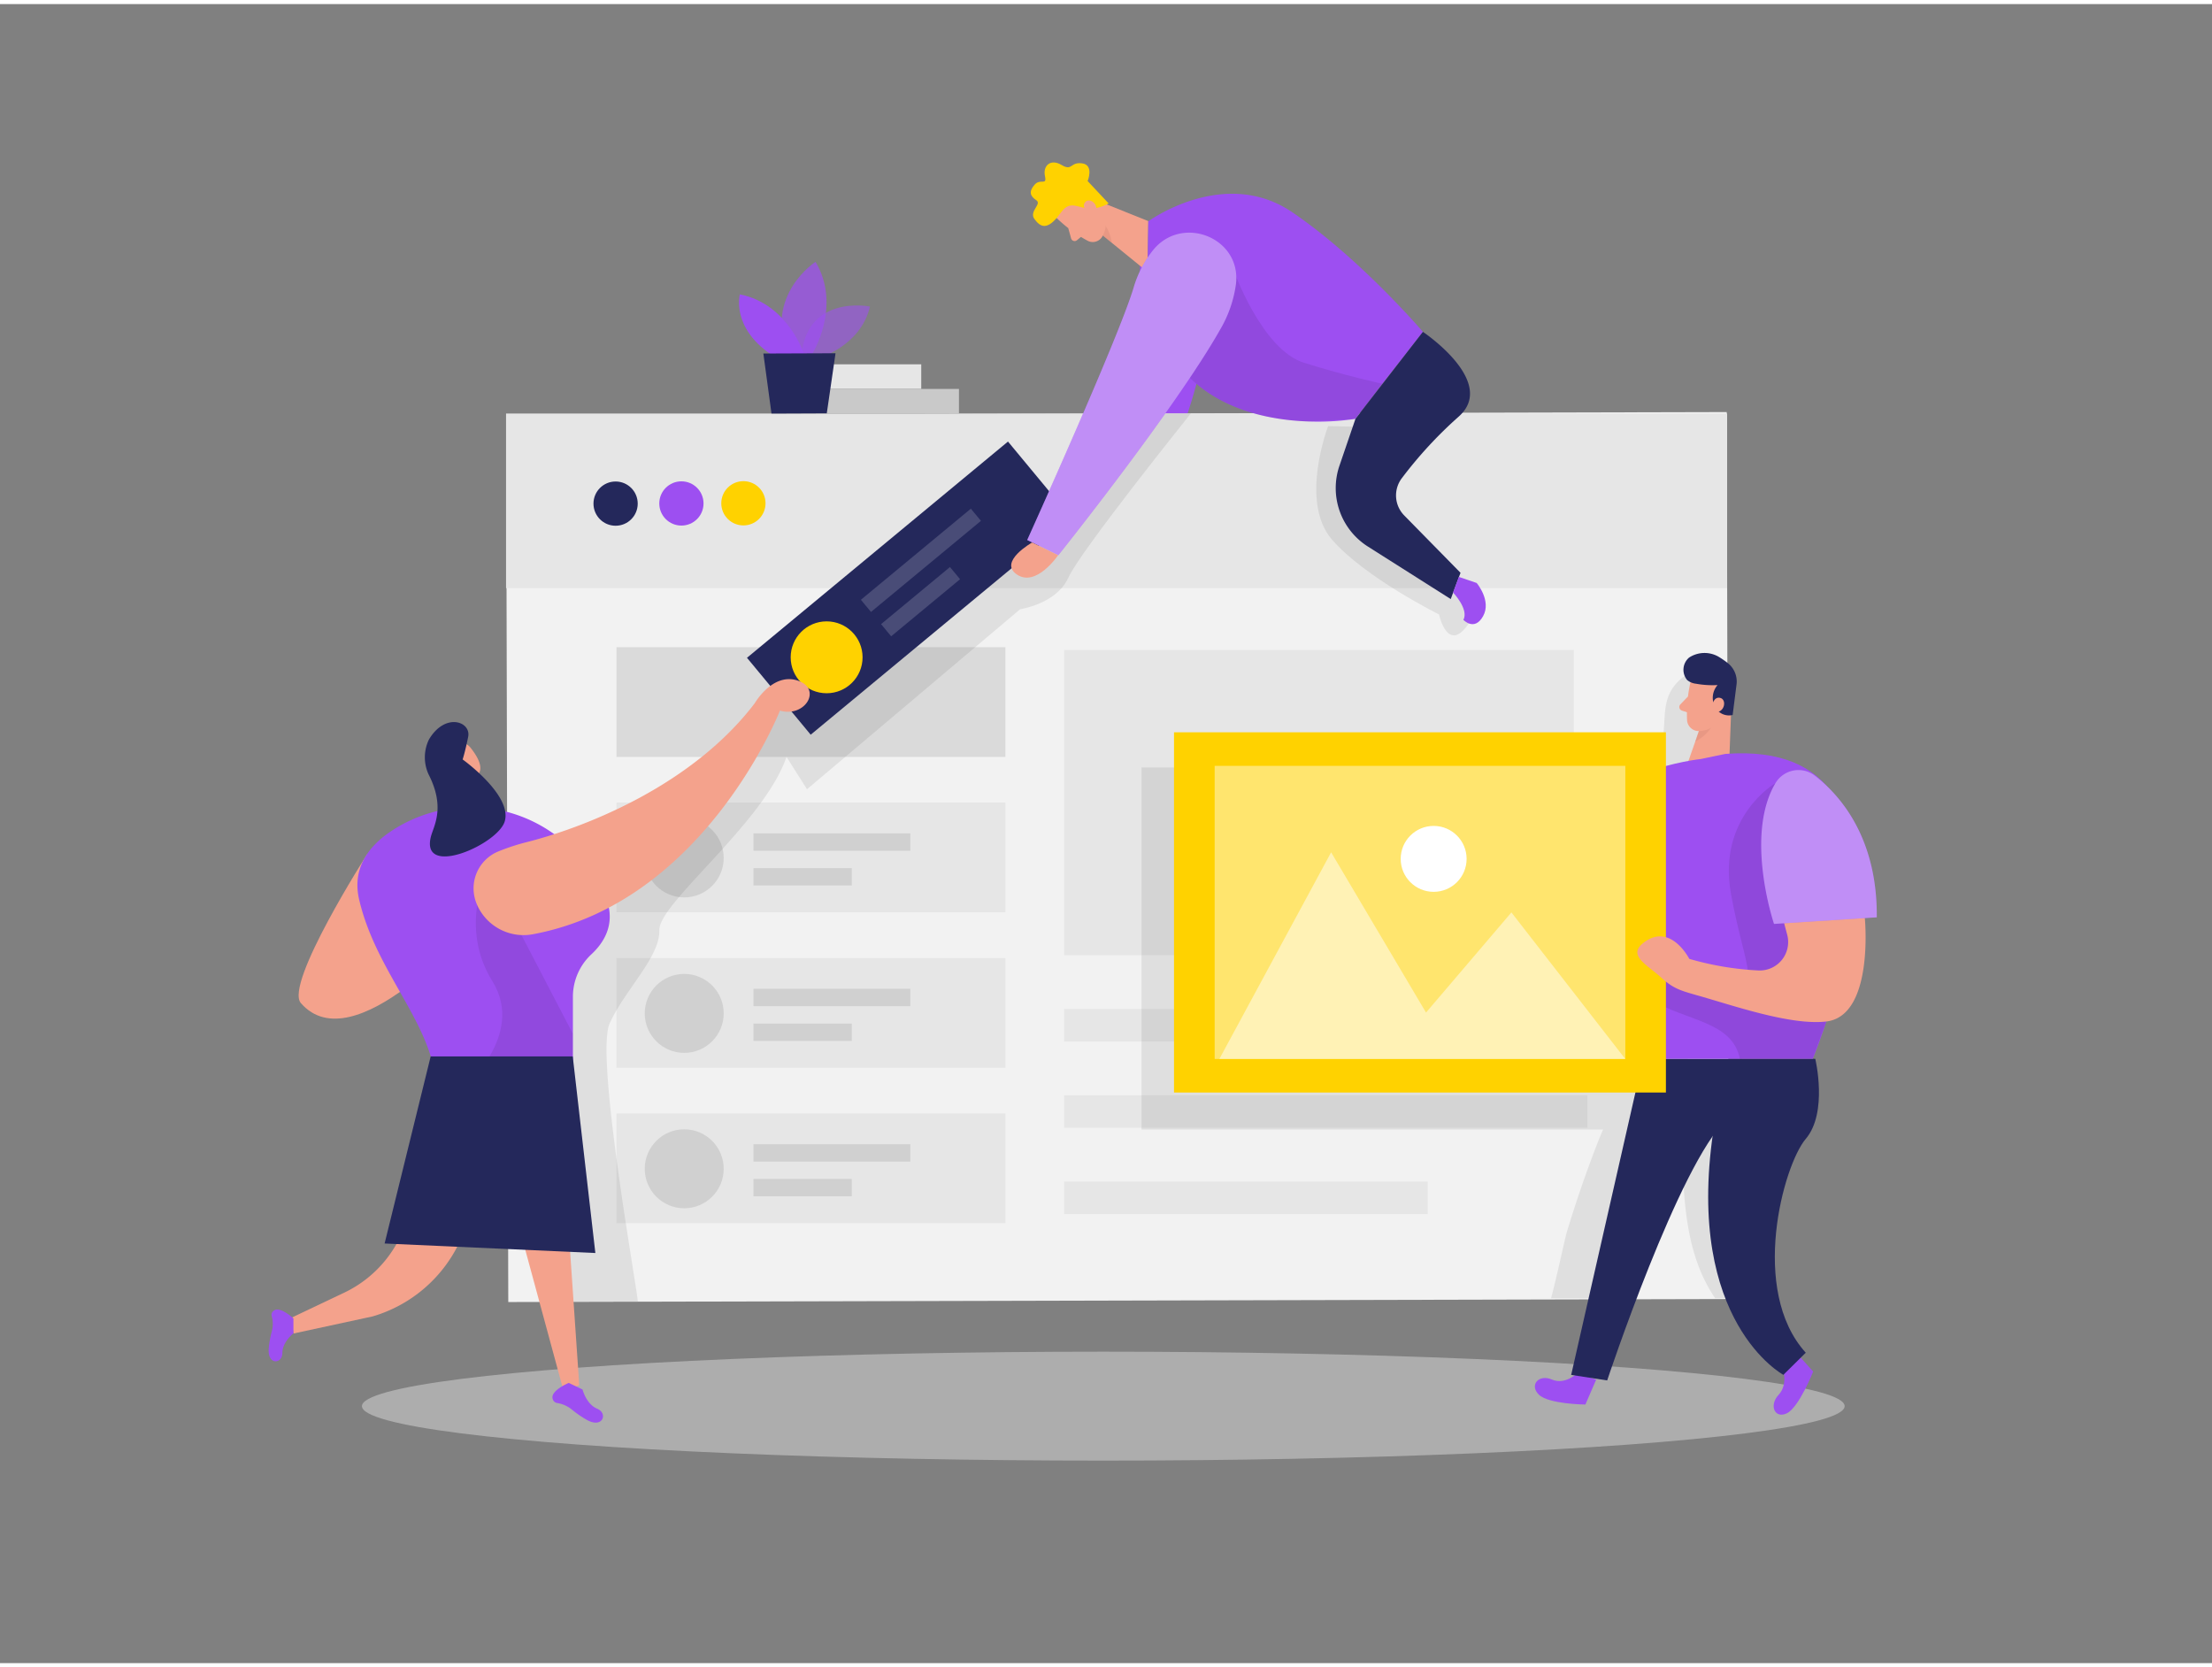 <svg id="Layer_1" data-name="Layer 1" xmlns="http://www.w3.org/2000/svg" viewBox="0 0 400 300" width="406" height="306" class="illustration styles_illustrationTablet__1DWOa"><rect x="0" y="0" width="400" height="300" fill="#808080" stroke="none"/><title>_</title><ellipse cx="199.51" cy="253.53" rx="134.06" ry="9.85" fill="#e6e6e6" opacity="0.45"></ellipse><path d="M206.35,43.21l-1.28,28c-3.73,7-4.81,8.16-6.14,8.41V88c3.29.8,6.21,1,7.93,0,6-3.6,10.14-21.89,10.14-21.89Z" fill="#9d4ff1"></path><rect x="91.72" y="74.04" width="220.73" height="160.39" transform="translate(-0.38 0.5) rotate(-0.14)" fill="#f2f2f2"></rect><rect x="91.51" y="74.04" width="220.81" height="31.58" fill="#e6e6e6"></rect><circle cx="111.32" cy="90.33" r="4" fill="#24285b"></circle><circle cx="123.22" cy="90.3" r="4" fill="#9d4ff1"></circle><circle cx="134.43" cy="90.27" r="4" fill="#ffd200"></circle><rect x="192.42" y="181.71" width="94.63" height="5.89" fill="#e6e6e6"></rect><rect x="192.42" y="197.31" width="94.63" height="5.89" fill="#e6e6e6"></rect><rect x="192.42" y="212.91" width="65.75" height="5.89" fill="#e6e6e6"></rect><rect x="192.42" y="116.79" width="92.18" height="55.2" fill="#e6e6e6"></rect><rect x="111.48" y="116.29" width="70.33" height="19.84" fill="#666" opacity="0.17"></rect><rect x="111.48" y="144.39" width="70.33" height="19.84" fill="#e6e6e6"></rect><circle cx="123.73" cy="154.4" r="7.14" fill="#666" opacity="0.17"></circle><rect x="136.25" y="149.96" width="28.37" height="3.14" fill="#666" opacity="0.17"></rect><rect x="136.25" y="156.24" width="17.78" height="3.14" fill="#666" opacity="0.17"></rect><rect x="111.48" y="172.5" width="70.33" height="19.84" fill="#e6e6e6"></rect><circle cx="123.73" cy="182.51" r="7.14" fill="#666" opacity="0.17"></circle><rect x="136.25" y="178.06" width="28.37" height="3.14" fill="#666" opacity="0.17"></rect><rect x="136.25" y="184.35" width="17.78" height="3.14" fill="#666" opacity="0.17"></rect><rect x="111.48" y="200.6" width="70.33" height="19.84" fill="#e6e6e6"></rect><circle cx="123.73" cy="210.61" r="7.14" fill="#666" opacity="0.17"></circle><rect x="136.25" y="206.17" width="28.37" height="3.14" fill="#666" opacity="0.17"></rect><rect x="136.25" y="212.45" width="17.78" height="3.14" fill="#666" opacity="0.17"></rect><path d="M115.32,234.64c.34,0-7.8-44.21-5.09-50.29s9.15-12,9-16.89,18.87-19.33,23-31.33l3.7,5.85,38.55-32.56s6.57-.94,8.71-5.71S215.36,74,215.36,74H204.64l-12.1,15.8-8.2-3.47-43.79,33-2.51,9.7s-31.32,22.47-41.66,34.34,3.45,71.26,3.45,71.26Z" opacity="0.08"></path><rect x="133.79" y="96.59" width="61.29" height="18.06" transform="translate(-29.57 129.18) rotate(-39.64)" fill="#24285b"></rect><circle cx="149.48" cy="118.12" r="6.5" fill="#ffd200"></circle><rect x="153.62" y="99.16" width="25.82" height="2.86" transform="translate(-25.88 129.36) rotate(-39.64)" fill="#fff" opacity="0.17"></rect><rect x="158.38" y="106.64" width="16.18" height="2.86" transform="translate(-30.67 131.04) rotate(-39.64)" fill="#fff" opacity="0.17"></rect><path d="M80.05,199.15,73.52,220A21.46,21.46,0,0,1,62.27,233l-9.6,4.56.39,2.84,14.34-3.1A25.25,25.25,0,0,0,83,224.08l10.13-20.86Z" fill="#f4a28c"></path><polygon points="101.69 205.03 104.75 249.75 101.9 250.74 90.55 208.91 101.69 205.03" fill="#f4a28c"></polygon><path d="M105.34,250.52S106,253.17,108,254s1,3.71-2,1.95a19.17,19.17,0,0,1-2.65-1.85,5.64,5.64,0,0,0-2.69-1.15,1,1,0,0,1-.73-.78c-.4-1.46,2.92-2.84,2.92-2.84Z" fill="#9d4ff1"></path><path d="M53.06,240.37s-2,1.54-2,3.56-2.8,2.27-2.45-1a19,19,0,0,1,.56-3,5.2,5.2,0,0,0-.05-2.74.87.87,0,0,1,.39-.92c1.09-.9,3.55,1.4,3.55,1.4Z" fill="#9d4ff1"></path><polygon points="84.57 140.22 85.64 144.52 82.15 146.36 81.54 139 84.57 140.22" fill="#f4a28c"></polygon><path d="M80.72,134.86a2.62,2.62,0,0,1,4.38-.38c1.29,1.62,2.8,4.15.77,5.3-3.11,1.76-5.51-2.18-5.51-2.18A4.73,4.73,0,0,1,80.72,134.86Z" fill="#f4a28c"></path><path d="M66.4,153.71s-15,23.47-12,26.93c9.54,11,30.72-13.74,30.72-13.74Z" fill="#f4a28c"></path><path d="M100.36,150.2a25.91,25.91,0,0,0-29.8-.53c-3.93,2.67-7,6.67-5.57,12.45,3.25,13.57,13.65,22.51,14,34.45l24.61-1.65V179.55a10.5,10.5,0,0,1,3.36-7.74c2.14-2,4.28-5.21,2.82-9.63C108.45,158.24,105.09,153.67,100.36,150.2Z" fill="#9d4ff1"></path><path d="M82.67,137.6s-.7-.69-1.12.18.89,1.41,1.32,1S82.67,137.6,82.67,137.6Z" fill="#f4a28c"></path><path d="M88.18,156.6s-5.32,10.16.85,20.07-5.52,19.59-5.52,19.59l20.06-1.34v-8.76Z" opacity="0.08"></path><path d="M77.93,150.51c.47-1.84,2.66-5.18-.42-11.2a7.39,7.39,0,0,1,.06-6.33c2.93-4.94,7.65-3.25,7.09-.48s-1,4.09-1,4.09,8.94,6.41,7.63,11.13C90.18,151.92,75.94,158.17,77.93,150.51Z" fill="#24285b"></path><polygon points="77.88 190.29 103.57 190.29 107.66 225.84 69.55 224.12 77.88 190.29" fill="#24285b"></polygon><path d="M86.26,162.84A7.22,7.22,0,0,1,90,153.27a38,38,0,0,1,5.37-1.76c10.94-2.8,29.94-10.41,41.1-25.07,0,0,3.22-5.61,7.75-4.12s1.38,6.76-3.18,5.44c0,0-13.63,34.74-44.79,40.46a9.19,9.19,0,0,1-10-5.38Z" fill="#f4a28c"></path><polygon points="195.21 34.26 207.65 39.24 207.5 48.42 196.66 39.6 195.21 34.26" fill="#f4a28c"></polygon><path d="M198.3,41.05a4.84,4.84,0,0,0,0-2.78,7.65,7.65,0,0,1,2.75,4.9Z" fill="#ce8172" opacity="0.31"></path><path d="M191.22,38.82a25.25,25.25,0,0,0,5.5,4,2,2,0,0,0,2.72-1,4.52,4.52,0,0,0-.44-4.9l-2-3.19a3.65,3.65,0,0,0-4.07-1.19C190.16,33.25,189.33,37.18,191.22,38.82Z" fill="#f4a28c"></path><path d="M193.17,40.5l.52,1.87a.66.66,0,0,0,1.06.33l1.2-1Z" fill="#f4a28c"></path><path d="M200.48,36.05,196.68,32s1.2-2.91-1-3.2-1.73,1.48-3.72.29-3.4.15-3,2-.82.33-1.91,1.61-.71,2.06.35,2.77-1.37,2-.34,3.4,2.3,2.29,4.73-1.1S195.51,38.7,200.48,36.05Z" fill="#ffd200"></path><path d="M196.67,37.61s-1.21-1-.38-1.85,2.59.6,1.75,2Z" fill="#f4a28c"></path><path d="M240.17,76.31s-5.27,13.68.71,20.55,19.34,13.51,19.34,13.51,1.71,8,5.94.73l-.82-3.94-12.51-9.52-8-10.11,5.16-11Z" opacity="0.08"></path><path d="M257.31,59.27,250,68.63h0L245.11,75a45.5,45.5,0,0,1-8.59.47c-8.48-.3-20.94-3-26.37-15.12a33.09,33.09,0,0,1-2.64-11.9l.14-9.17s13.7-10,26-1.66S257.31,59.27,257.31,59.27Z" fill="#9d4ff1"></path><path d="M257.31,59.27S271,68.41,263.66,74.7a76.29,76.29,0,0,0-10.14,11,5.16,5.16,0,0,0,.41,6.77l10.18,10.37-1.77,4.75-15-9.51a12.51,12.51,0,0,1-5.14-14.56L245.11,75Z" fill="#24285b"></path><path d="M250,68.63,245.11,75s-3.57.24-8.59.47c-8.48-.3-20.94-3-26.37-15.12,4.4-6,10.19-11.66,12.91-12.28,0,0,5.1,14.39,12.72,16.78,7.44,2.34,13.94,3.75,14.25,3.82Z" opacity="0.08"></path><path d="M223.5,50.61c1-8.42-9.87-12.66-15.08-6A19.75,19.75,0,0,0,205,51.25c-2.66,9-19.25,45.66-19.25,45.66l5.63,2.75s21.09-26.36,29.3-40.87A22,22,0,0,0,223.5,50.61Z" fill="#9d4ff1"></path><path d="M223.5,50.61c1-8.42-9.87-12.66-15.08-6A19.75,19.75,0,0,0,205,51.25c-2.66,9-19.25,45.66-19.25,45.66l5.63,2.75s21.09-26.36,29.3-40.87A22,22,0,0,0,223.5,50.61Z" fill="#fff" opacity="0.36"></path><path d="M186.64,97.36s-6.21,3.5-2.72,5.81,7.42-3.51,7.42-3.51Z" fill="#f4a28c"></path><path d="M262.76,106.41s2.89,3,1.87,4.94c0,0,2,2.13,3.56-.67s-1.16-6-1.16-6l-3.23-1.1Z" fill="#9d4ff1"></path><path d="M288.73,206.33q-3,7.78-5.41,15.76c-.32,1.06-1.69,7.6-2.84,11.93h13.33a56.19,56.19,0,0,1,10.41-27.94c.13,9.66.49,20,5.94,27.94h6.09a9.08,9.08,0,0,0,2.12-5.25,27.57,27.57,0,0,0-.93-7.85,122,122,0,0,1-2.54-24.19c0-10.23,1.19-20.48.31-30.68-.53-6.05-2-12.49-6.63-16.48a4.81,4.81,0,0,0-.62-.47c.46-3.6.69-7.24.9-10.85l.64-10.52c.22-3.57-1.79-9.38-5.91-5.37-3.36,3.26-2.19,7-3,10.89-1.28,6.08-8.81,5.29-13.56,5.08-15-.67-30.16-.29-45.22-.29H206.42v65.47h83.47C289.49,204.45,289.09,205.39,288.73,206.33Z" opacity="0.08"></path><path d="M285.24,247.57s-2.21,2.18-4.6,1.15-4.13,1-2.37,2.73,8.42,1.79,8.42,1.79l1.95-4.51Z" fill="#9d4ff1"></path><path d="M322.35,246.56s1.08,3-.72,4.92-.68,4.4,1.5,3.34,4.75-7.54,4.75-7.54l-3.23-3.6Z" fill="#9d4ff1"></path><path d="M328.26,190.73s2.33,9.7-1.72,14.47-10.25,27.37,0,38.67l-4.05,4s-17.75-9.54-12.69-43.94l-12.68-13.21Z" fill="#24285b"></path><path d="M297.12,190.73l-13,57.15,6.51,1s13-39.17,21.61-47.21Z" fill="#24285b"></path><path d="M294.1,140.48s-13.58,5.79-11.5,27l13.26-1.13Z" fill="#9d4ff1"></path><path d="M294.1,140.48s-13.58,5.79-11.5,27l13.26-1.13Z" fill="#fff" opacity="0.36"></path><polygon points="313.17 124.6 312.65 138.38 305.08 137.55 308.49 127.86 313.17 124.6" fill="#f4a28c"></polygon><path d="M307.66,130a5,5,0,0,0,2.7-1,7.9,7.9,0,0,1-3.8,4.36Z" fill="#ce8172" opacity="0.31"></path><path d="M312,135.59l-4.42.92s-20.24,2.18-21.06,13.6,10.61,40.62,10.61,40.62h30.67S352.35,132.57,312,135.59Z" fill="#9d4ff1"></path><path d="M305.7,122.58a26,26,0,0,0-.62,7,2.12,2.12,0,0,0,2.34,1.87,4.67,4.67,0,0,0,4.1-3l1.75-3.47a3.79,3.79,0,0,0-1.09-4.23C310.06,118.72,306.14,120.05,305.7,122.58Z" fill="#f4a28c"></path><path d="M321,140.91S310.55,147,313,160.79s6.48,18.53-2.17,16.61-12.21-6.27-12.21-6.27-6.23,5.08,0,8.93,14.68,3.85,16,10.67h13.16s1.06-3,2.47-6.75S321,140.91,321,140.91Z" opacity="0.09"></path><path d="M306.71,122.9a16.81,16.81,0,0,0,3.88.24,3.51,3.51,0,0,0-.53,3.81,2.85,2.85,0,0,0,3.26,1.6l.68-5.36a4.26,4.26,0,0,0-1.63-4.08,16.66,16.66,0,0,0-1.66-1.13,5.09,5.09,0,0,0-5.27.19,2.9,2.9,0,0,0-.35,4.06A3,3,0,0,0,306.71,122.9Z" fill="#24285b"></path><path d="M309.63,126.77s.26-1.61,1.45-1.31.83,2.6-.84,2.59Z" fill="#f4a28c"></path><rect x="212.3" y="131.68" width="88.95" height="65.14" fill="#ffd200"></rect><rect x="219.65" y="137.75" width="74.26" height="53" fill="#fff" opacity="0.43"></rect><polygon points="220.5 190.75 240.71 153.38 257.87 182.36 273.31 164.25 293.9 190.75 220.5 190.75" fill="#fff" opacity="0.49"></polygon><circle cx="259.25" cy="154.57" r="5.96" fill="#fff"></circle><path d="M337.22,165.28s1.73,17.71-7,18.7c-6.56.74-17.08-3-23.51-4.79-2.78-.8-4.13-1.17-6.27-3.12-2.56-2.34-6.12-4-3.36-6.23,4.91-4,8.4,2.81,8.4,2.81a54.18,54.18,0,0,0,12.59,2.1,5.14,5.14,0,0,0,5.11-6.47l-1.62-6.1S333.09,151.38,337.22,165.28Z" fill="#f4a28c"></path><path d="M305.24,125.2l-1.38,1.44a.68.68,0,0,0,.27,1.11l1.55.52Z" fill="#f4a28c"></path><path d="M328.19,139.53c4.49,3.47,11.32,11.13,11.19,25.61l-18.58,1.19s-5.37-15.9.24-25.42A4.84,4.84,0,0,1,328.19,139.53Z" fill="#9d4ff1"></path><path d="M328.19,139.53c4.49,3.47,11.32,11.13,11.19,25.61l-18.58,1.19s-5.37-15.9.24-25.42A4.84,4.84,0,0,1,328.19,139.53Z" fill="#fff" opacity="0.36"></path><rect x="145.42" y="69.58" width="28" height="4.43" transform="translate(318.83 143.6) rotate(-180)" fill="#c9c9c9"></rect><rect x="145.42" y="65.13" width="21.18" height="4.43" transform="translate(312.01 134.7) rotate(-180)" fill="#e6e6e6"></rect><path d="M147.79,64.12s7.82-2.14,9.53-9.43c0,0-12.13-2.45-12.48,10.07Z" fill="#9d4ff1" opacity="0.58"></path><path d="M146.83,63.34s5.46-8.65.65-16.73c0,0-9.22,5.86-5.12,16.75Z" fill="#9d4ff1" opacity="0.73"></path><path d="M145.42,63.35s-2.89-9.13-11.63-10.86c0,0-1.63,5.92,5.66,10.88Z" fill="#9d4ff1"></path><polygon points="151.09 63.14 149.51 74 139.51 74.04 138.04 63.19 151.09 63.14" fill="#24285b"></polygon></svg>